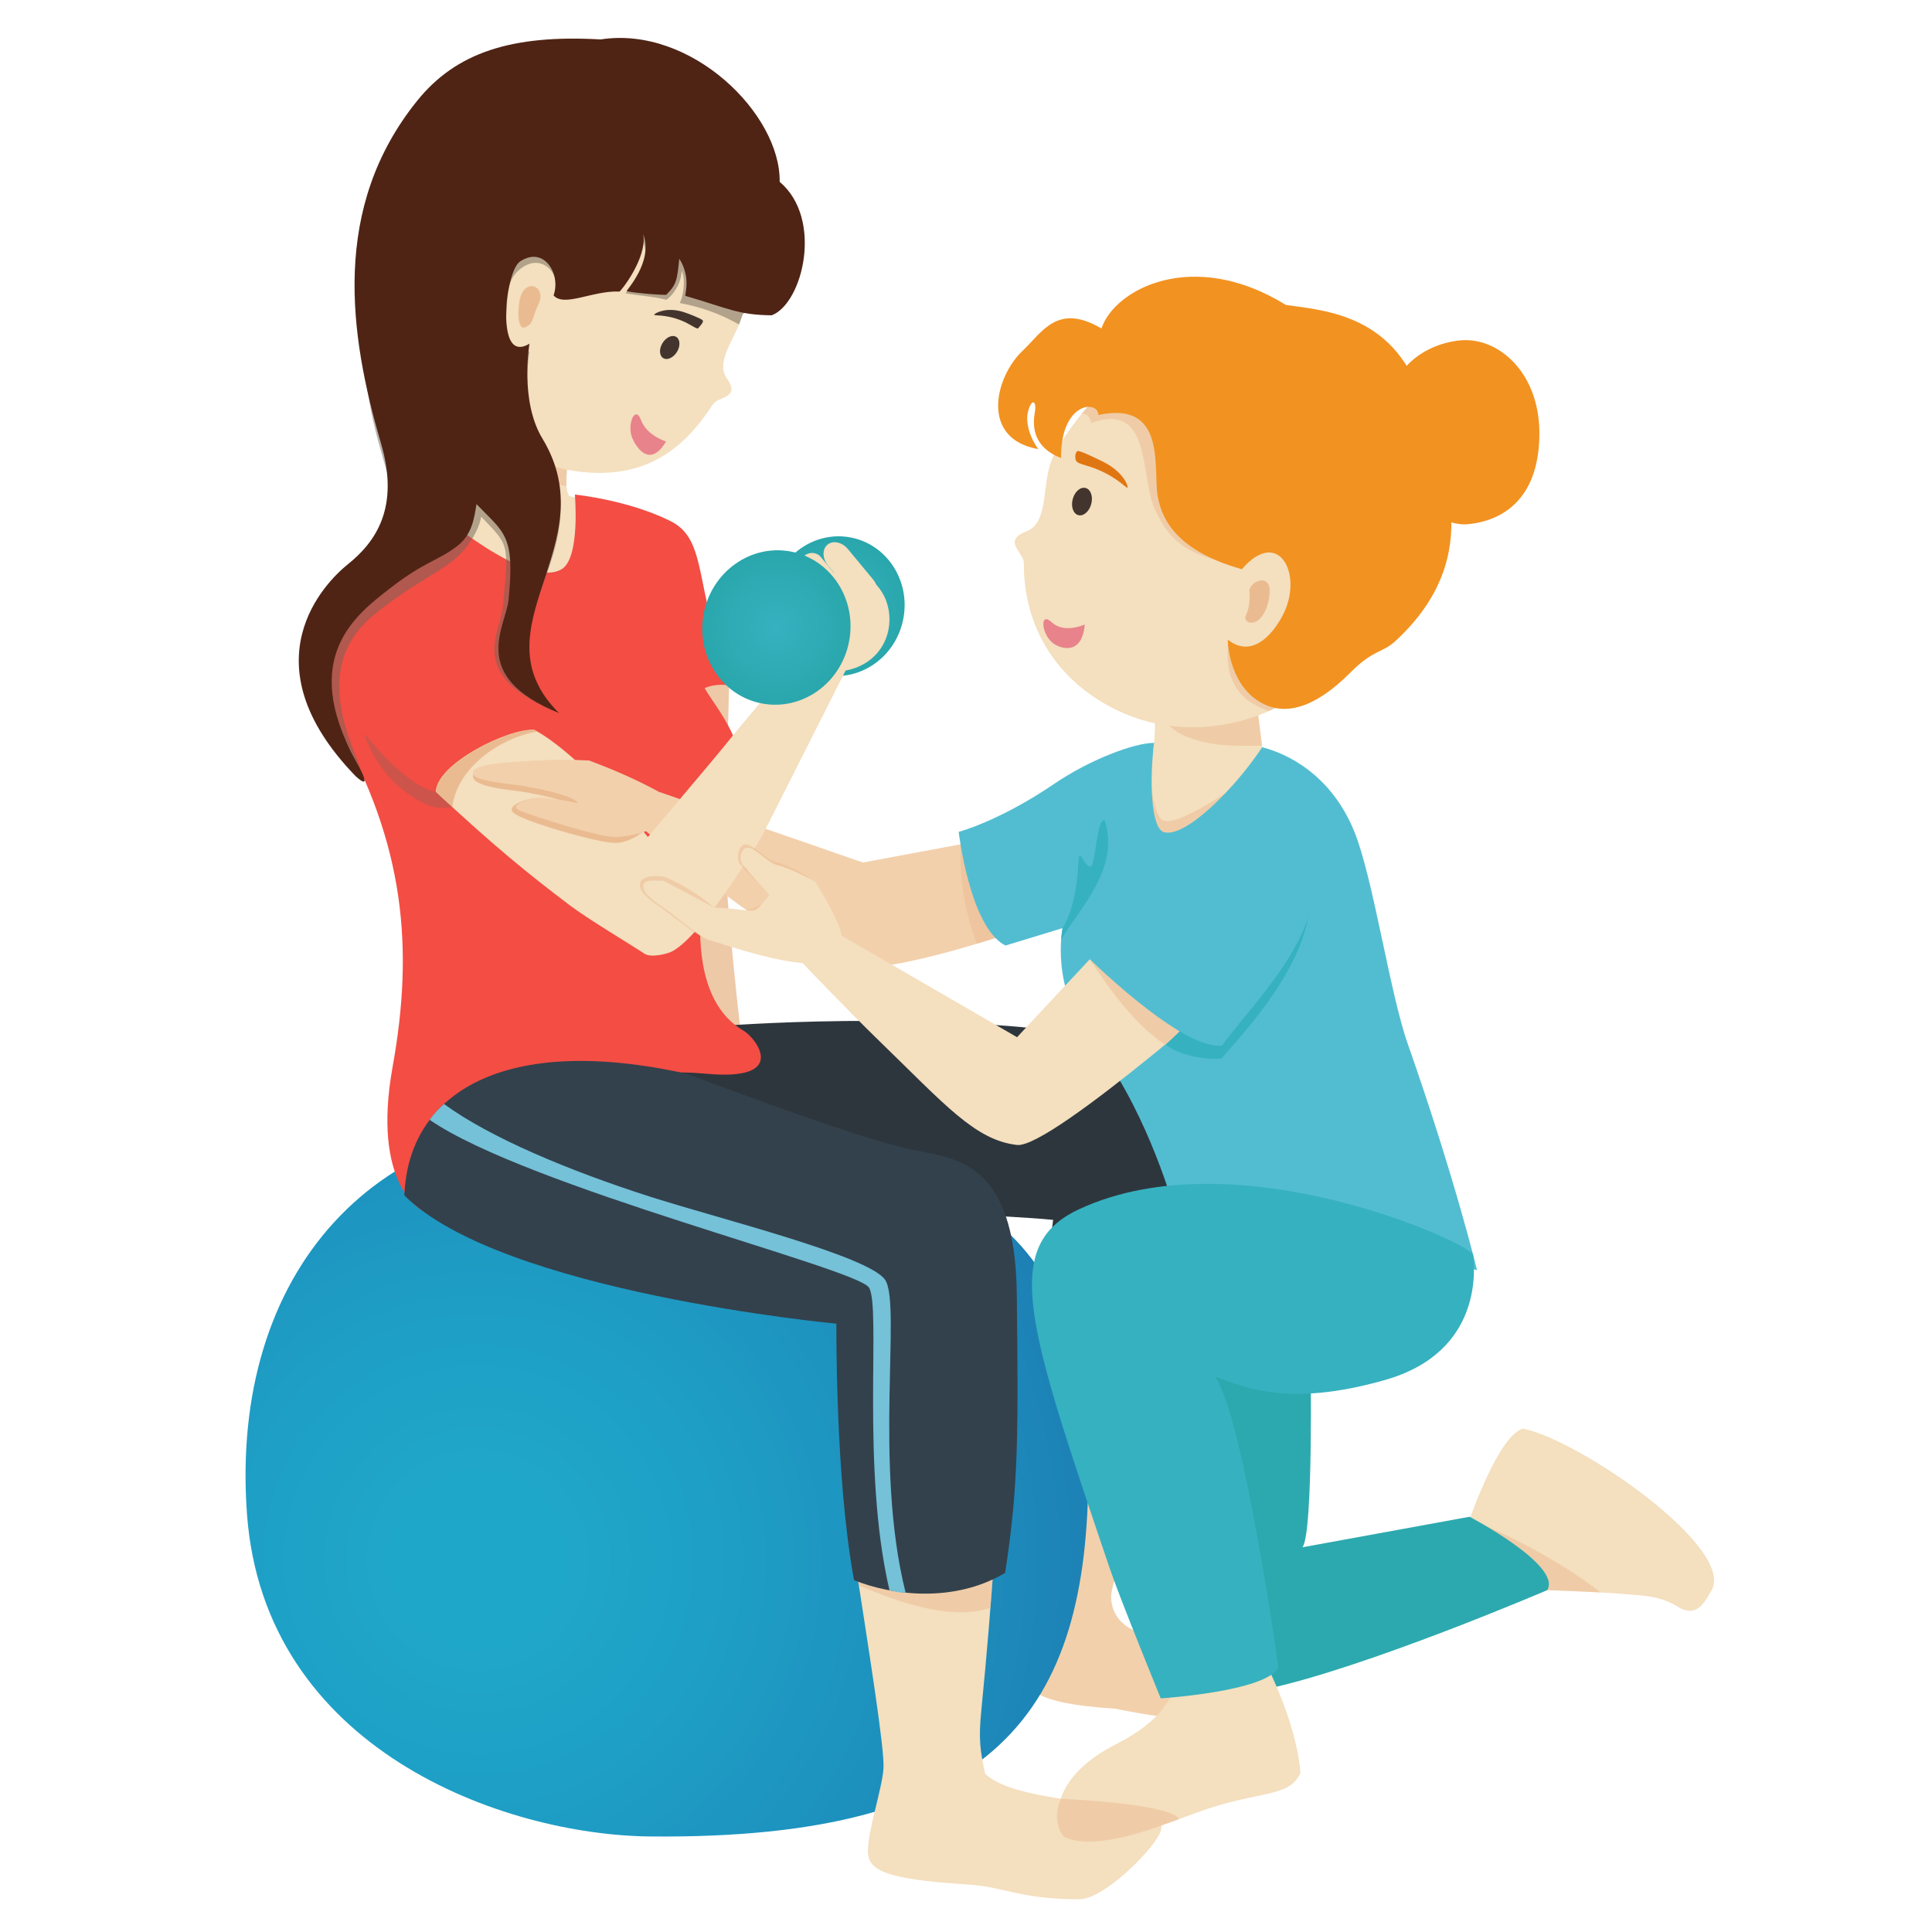 <?xml version="1.0" encoding="utf-8"?>
<!-- Generator: Adobe Illustrator 16.0.3, SVG Export Plug-In . SVG Version: 6.00 Build 0)  -->
<!DOCTYPE svg PUBLIC "-//W3C//DTD SVG 1.1//EN" "http://www.w3.org/Graphics/SVG/1.1/DTD/svg11.dtd">
<svg version="1.1" id="Capa_1" xmlns="http://www.w3.org/2000/svg" xmlns:xlink="http://www.w3.org/1999/xlink" x="0px" y="0px"
	 width="250px" height="250px" viewBox="0 0 250 250" enable-background="new 0 0 250 250" xml:space="preserve">
<g>
	<path fill="#EEC9A7" d="M94.366,88.155c0,0-0.467,15.507-0.504,21.54c-0.041,7.021,2.188,25.615,2.188,25.615h-8.106l-0.729-24.733
		l0.974-21.351L94.366,88.155z"/>
	<path fill="#F4DFBE" d="M149.175,90.932c0,0,1.844,7.672-3.959,15.526c1.019,1.12,2.18,10.706,5.841,11.782
		c5.506,1.616,13.897-8.56,13.897-8.56l-2.231-17.858L149.175,90.932z"/>
	<path opacity="0.5" fill="#EABB91" d="M150.442,106.139c-1.044-0.578-1.407-4.078-1.832-6.461
		c-0.621,2.113-1.663,4.437-3.395,6.781c1.019,1.12,2.18,10.706,5.841,11.782c5.506,1.616,13.897-8.56,13.897-8.56l-1.329-10.626
		C159.328,102.308,152.183,107.1,150.442,106.139z"/>
	<path fill="#F2D0AC" d="M136.883,175.496c-0.442,4.573-1.637,18.444-2.309,30.585c-1.682,5.583-2.149,7.389-2.088,9.964
		c0.058,2.391,1.035,4.377,11.757,5.054c5.746,1.097,9.069,1.704,15.949,1.278c1.315-0.08,4.255-2.081,1.941-4.585
		c-1.707-1.845-8.923-4.529-11.086-5.33c-2.408-0.894-6.933-1.287-7.272-5.621c-0.234-3.001,7.273-18.934,10.577-32.539
		L136.883,175.496z"/>
	<path fill="#2D363D" d="M94.591,132.673c0,0,32.184-2.394,53.101,2.618c5.629,1.348,9.74,5.364,9.896,16.24
		c0.164,11.21-1.374,17.097-4.917,32.188c-6.211,3.063-17.071-2.946-17.071-2.946s-0.149-17.62,0.673-22.919
		c-11.692-1.224-59.744-1.127-60.462-16.052L94.591,132.673z"/>
	<radialGradient id="SVGID_1_" cx="61.841" cy="201.855" r="81.836" gradientUnits="userSpaceOnUse">
		<stop  offset="0.127" style="stop-color:#1FA7C9"/>
		<stop  offset="0.356" style="stop-color:#1EA0C6"/>
		<stop  offset="0.733" style="stop-color:#1D8FBD"/>
		<stop  offset="1" style="stop-color:#1D80B5"/>
	</radialGradient>
	<path fill="url(#SVGID_1_)" d="M140.828,190.312c0,31.144-11.863,47.736-56.64,47.327c-19.104-0.175-50.033-11.259-52.234-41.785
		c-2.241-31.062,16.482-52.54,47.579-50.852C125.473,147.494,140.828,159.177,140.828,190.312z"/>
	<path fill="#F4DFBE" d="M46.403,92.282c0,0-3.224-4.049-3.232-6.259c-0.038-10.737,12.196-17.337,15.297-22.911
		c1.583-2.844,3.269-12.601,3.269-12.601l12.974,4.251c0,0-2.353,7.798-1.009,9.462c2.375,0.301,9.473,2.358,9.473,2.358
		l1.48,14.212l-21.504,4.78L46.403,92.282z"/>
	<path fill="#F34D44" d="M56.469,66.143c0,0,11.851,10.209,16.239,7.491c2.403-1.488,1.681-9.638,1.681-9.638
		s6.84,0.678,12.339,3.413c4.952,2.462,2.976,8.43,7.851,21.32c0,0-1.692-0.42-3.398,0.311c1.706,3.106,8.958,10.534,1.339,18.252
		c0,0-6.219,20.336,3.699,26.08c1.59,0.922,5.975,6.563-4.795,5.573c-18.026-1.66-35.771,9.224-36.809,17.685
		c0,0-6.571-3.285-3.811-18.589c2.761-15.303,1.585-28.843-7.255-44.317C39.46,86.568,44.473,71.791,56.469,66.143z"/>
	<path fill="#F4DFBE" d="M110.171,198.871c2.411,15.729,4.307,27.413,4.15,29.969c-0.158,2.558-2.071,8.207-2.011,10.78
		c0.057,2.394,2.188,3.553,12.91,4.231c4.811,0.304,6.746,1.907,14.431,1.915c3.381,0.004,10.332-7.168,10.598-9.04
		c0.209-1.479,0.212-1.344-5.724-2.771c-4.568-1.096-13.93-1.42-17.052-4.443c-0.628-2.981-0.877-4.337-0.486-8.254
		c1.543-15.509,1.977-25.549,1.977-25.549L110.171,198.871z"/>
	<path opacity="0.5" fill="#EABB91" d="M128.16,208.057c0.773-9.34,0.805-12.347,0.805-12.347l-18.793,3.161
		c0,0,0.322,2.07,0.939,6.255C115.935,207.203,122.922,209.783,128.16,208.057z"/>
	<path fill="#33414C" d="M88.989,138.976c0,0,21.359,8.164,28.794,9.745c5.706,1.209,13.604,1.254,13.793,18.812
		c0.189,17.557,0.253,24.667-1.514,35.993c-6.608,3.96-14.741,2.899-19.547,0.946c-2.454-13.194-2.285-33.19-2.285-33.19
		s-43.358-4.049-55.904-16.597C52.83,141.344,65.338,133.683,88.989,138.976z"/>
	<path fill="#74C1D8" d="M114.525,165.597c-2.153-3.103-21.359-7.854-30.44-10.759c-10.33-3.307-20.659-7.604-26.63-11.982
		c-0.537,0.475-1.342,1.281-1.851,2.054c12.59,8.681,55.245,19.186,56.841,21.702c1.596,2.516-1.064,23.264,2.656,39.176
		c1.028,0.138,0.638,0.273,2.084,0.294C113.023,189.503,116.675,168.701,114.525,165.597z"/>
	<path fill="#F2D0AC" d="M126.721,108.8l-15.062,2.809l-26.388-9.145l-2.287,4.571c0,0,18.979,16.516,26.939,18.042
		c5.46,1.05,21.746-4.653,21.746-4.653L126.721,108.8z"/>
	<path fill="#52BDD1" d="M139.688,109.638c0.006-0.599,0.01-1.184,0.01-1.738C139.119,108.479,139.3,109.059,139.688,109.638z"/>
	<g>
		<path fill="#F4DFBE" d="M189.941,197.256c0,0,3.833-11.462,7.135-12.394c7.503,1.529,27.793,15.662,24.334,21.044
			c-0.64,0.997-1.711,3.644-4.284,2.013c-2.571-1.625-5.419-1.478-7.568-1.698c-1.862-0.188-9.343-0.46-9.343-0.46L189.941,197.256z
			"/>
		<path opacity="0.5" fill="#EABB91" d="M200.215,205.761c0,0,4,0.146,6.879,0.298c-4.696-3.838-14.579-8.989-17.437-9.407
			L200.215,205.761z"/>
		<path fill="#2CA9AE" d="M169.577,175.47c0,0,0.416,22.876-1.04,24.748l21.628-3.951c0,0,11.992,6.305,10.05,9.494
			c0,0-23.495,10.081-36.496,12.835c-11.911,2.523-8.421-44.997-8.421-44.997L169.577,175.47z"/>
		<g>
			<path fill="#F4DFBE" d="M163.089,213.844c0,0,4.638,8.388,5.189,15.606c-1.311,2.628-3.583,2.334-9.564,3.872
				c-6.524,1.678-13.258,6.041-21.098,4.339c-1.313-1.875-1.781-7.604,6.816-11.971c8.6-4.369,7.719-9.117,7.719-9.117
				L163.089,213.844z"/>
			<path opacity="0.5" fill="#EABB91" d="M137.273,232.761c-0.961,2.351-0.344,3.919,0.343,4.9
				c4.12,2.016,12.287-1.312,14.965-2.274C151.347,233.345,137.273,232.761,137.273,232.761z"/>
		</g>
		<path opacity="0.5" fill="#EABB91" d="M126.721,108.8l-2.431,0.452c-0.141,4.398,0.485,8.472,2.107,12.87
			c3.344-0.996,5.272-1.697,5.272-1.697L126.721,108.8z"/>
		<path fill="#52BDD1" d="M124.054,107.644c0,0,1.433,12.388,6.055,14.708l7.386-2.251c0,0-1.652,7.851,3.85,14.55
			c6.556,7.986,10.211,20.51,10.211,20.51s16.356-1.532,20.935,2.112c4.574,3.643,18.634,7.076,18.634,7.076
			s-2.854-11.894-8.959-29.265c-2.375-6.768-4.478-21.584-6.972-27.614c-2.497-6.03-7.089-9.516-11.863-10.784
			c-3.502,5.289-9.883,11.728-12.682,11.007c-1.766-0.453-1.902-6.858-1.315-11.564c-2.602,0-8.347,2.189-12.889,5.281
			C129.299,106.271,124.054,107.644,124.054,107.644z"/>
		<path fill="#36B1C0" d="M142.954,106.147c-1.077-0.288-1.198,5.919-1.824,6.002c-0.627,0.083-1.103-1.481-1.432-1.439
			c-0.33,0.041,0.104,5.598-2.203,9.391c-0.067,0.446-0.153,1.075-0.181,1.457C139.832,117.4,144.918,112.345,142.954,106.147z"/>
		<path fill="#36B1C0" d="M157.207,178.116c3.506,1.207,9.115,4.132,22.009,0.456c12.891-3.674,11.549-14.804,11.409-16.193
			c-0.137-1.385-30.569-15.418-51.003-5.901c-10.268,4.782-6.592,15.225,3.937,46.356c1.363,4.031,6.64,16.934,6.64,16.934
			s13.564-0.861,15.229-3.98C165.427,215.787,160.896,183.196,157.207,178.116z"/>
	</g>
	<g>
		<radialGradient id="SVGID_2_" cx="108.379" cy="78.44" r="8.862" gradientUnits="userSpaceOnUse">
			<stop  offset="0" style="stop-color:#36B1C0"/>
			<stop  offset="1" style="stop-color:#29A7AC"/>
		</radialGradient>
		<path fill="url(#SVGID_2_)" d="M116.886,80.086c-0.95,4.908-5.53,8.15-10.228,7.241c-4.697-0.909-7.736-5.627-6.787-10.534
			c0.95-4.907,5.53-8.151,10.228-7.241C114.796,70.46,117.836,75.18,116.886,80.086z"/>
		<g>
			<path fill="#F4DFBE" d="M106.106,74.773c-3.627,1.769-5.39,5.621-3.942,8.593c1.459,2.971,5.596,4.527,9.231,2.754
				c3.632-1.772,4.482-5.965,3.032-8.941C112.97,74.203,109.739,72.992,106.106,74.773z"/>
			<path fill="#F4DFBE" d="M104.083,71.911c-0.648,0.534-0.747,1.494-0.219,2.123l2.274,2.75c0.526,0.632,1.478,0.712,2.129,0.166
				l0,0c0.648-0.54,0.748-1.492,0.224-2.128l-2.274-2.74C105.69,71.444,104.733,71.371,104.083,71.911L104.083,71.911z"/>
			<path fill="#F4DFBE" d="M107.077,70.48c-0.71,0.589-0.677,1.8,0.076,2.706l3.25,3.921c0.751,0.904,1.931,1.159,2.641,0.572l0,0
				c0.709-0.591,0.675-1.804-0.078-2.714l-3.248-3.914C108.965,70.144,107.788,69.891,107.077,70.48L107.077,70.48z"/>
			<path fill="#F4DFBE" d="M102.2,74.457c-0.612,0.521-0.813,1.431-0.377,1.957l1.932,2.207c0.438,0.524,1.296,0.526,1.911,0.016
				l0,0c0.625-0.519,0.771-1.366,0.333-1.889l-1.879-2.269C103.682,73.949,102.829,73.949,102.2,74.457L102.2,74.457z"/>
			<path fill="#F4DFBE" d="M100.442,76.73c-0.584,0.489-0.483,1.583,0.225,2.437l3.479,3.979c0.708,0.859,1.351,0.882,1.939,0.392
				l0,0c0.586-0.489,0.482-1.58-0.23-2.437l-3.191-3.563C101.952,76.68,101.026,76.244,100.442,76.73L100.442,76.73z"/>
		</g>
		<path fill="#F4DFBE" d="M69.139,94.441c6.024,3.213,14.698,13.865,14.698,13.865s8.754-10.328,10.213-12.159
			c2.132-2.678,8.936-10.675,8.936-10.675l6.585,0.993l-11.054,21.901c0,0-7.384,12.454-11.466,14.702
			c-0.8,0.44-2.866,0.857-3.628,0.357c-2.216-1.457-7.291-4.466-9.693-6.28c-5.399-4.075-9.92-7.759-17.327-14.681
			C56.464,98.858,65.727,94.232,69.139,94.441z"/>
		<path fill="#EABB91" d="M69.523,94.662c-0.245-0.148-0.146-0.093-0.384-0.22c-3.413-0.209-12.675,4.417-12.737,8.023
			c0.74,0.692,1.444,1.343,2.13,1.973C59.087,99.436,64.647,95.458,69.523,94.662z"/>
		<radialGradient id="SVGID_3_" cx="100.462" cy="81.2" r="9.797" gradientUnits="userSpaceOnUse">
			<stop  offset="0" style="stop-color:#36B1C0"/>
			<stop  offset="1" style="stop-color:#29A7AC"/>
		</radialGradient>
		<path fill="url(#SVGID_3_)" d="M109.867,83.02c-1.05,5.425-6.112,9.008-11.306,8.004c-5.193-1.006-8.553-6.22-7.503-11.646
			c1.05-5.423,6.113-9.009,11.307-8.003C107.555,72.379,110.917,77.596,109.867,83.02z"/>
	</g>
	<path fill="#EABB91" d="M83.667,107.248c0,0-1.842,1.76-3.988,1.827c-2.146,0.067-12.12-2.833-13.237-3.902
		c-1.008-0.965,1.818-1.861,2.728-1.861c0.828,0,5.579,1.384,5.579,1.384s0.097-0.992-7.188-2.256
		c-1.138-0.197-6.917-0.572-6.324-2.225c0.521-0.672,1.999-0.677,5.304-0.849c2.039-0.106,5.15-0.433,9.709-0.186
		c2.893,1.095,5.176,2.2,8.435,3.967L83.667,107.248z"/>
	<path fill="#F2D0AC" d="M83.59,107.562c0,0-1.766,0.675-3.912,0.743c-2.146,0.067-10.59-2.713-12.039-3.255
		c-1.281-0.479-1.341-0.969,1.075-1.737c1.274-0.406,6.033,0.613,6.033,0.613s0.097-0.992-7.188-2.256
		c-1.138-0.197-5.87-0.546-6.324-1.454c-0.455-0.91,1.999-1.448,5.304-1.62c2.039-0.106,5.15-0.434,9.709-0.187
		c2.893,1.095,5.763,2.288,9.021,4.056L83.59,107.562z"/>
	<g>
		<path fill="#F4DFBE" d="M148.563,116.036l-16.958,18.179l-22.875-13.242l-5.206,3.301c0,0,5.964,6.268,10.226,10.399
			c8.532,8.272,12.428,12.866,17.855,13.486c4.502,0.517,31.942-23.892,31.942-23.892L148.563,116.036z"/>
		<path opacity="0.5" fill="#EABB91" d="M148.624,115.907l-7.638,8.19c2.735,4.114,5.994,8.649,9.857,11.119
			c7.253-5.917,12.767-11.078,12.767-11.078L148.624,115.907z"/>
		<g>
			<path fill="#36B1C0" d="M141.74,123.872c0,0,17.699-22.109,23.795-16.357c10.435,9.843-2.516,23.807-7.492,29.473
				c-1.582,0.144-4.952-0.172-7.199-1.771c-0.03-0.021,1.828-1.75,1.796-1.772C147.512,129.771,141.74,123.872,141.74,123.872z"/>
			<path fill="#52BDD1" d="M140.317,123.442c0,0,18.842-23.254,25.109-17.691c11.422,10.148-1.816,22.054-7.298,29.534
				C152.821,135.947,140.317,123.442,140.317,123.442z"/>
		</g>
		<path opacity="0.5" fill="#EABB91" d="M91.356,121.484c-1.128-0.329-4.096-2.838-5.846-4.06c-0.909-0.636-2.884-1.866-2.692-3.105
			c0.159-1.024,2.237-1.027,2.96-0.882c0.724,0.145,3.553,1.446,6.626,3.999c1.597,0.49,4.948,1.294,7.354-1.529
			c0.277-0.135-3.072-2.754-3.64-3.72c-0.924-0.723-0.596-1.864-0.409-2.292c0.831-1.9,3.028,1.199,4.505,1.592
			c1.556,0.413,3.812,1.372,5.052,2.638c1.376,2.175,2.176,3.643,2.743,5.227C111.059,127.891,95.403,122.659,91.356,121.484z"/>
		<path fill="#F4DFBE" d="M91.7,121.624c-1.129-0.328-3.971-2.863-5.72-4.086c-0.909-0.634-2.764-1.801-2.749-2.829
			c0.016-1.038,1.539-0.709,2.645-0.745l6.528,3.471c6.005,0.275,4.686,1.294,7.093-1.529c0.277-0.135-2.364-2.567-2.932-3.532
			c-0.924-0.723-0.794-1.641-0.607-2.067c0.832-1.902,3.029,1.199,4.505,1.593c1.556,0.411,3.249,1.23,5.026,2.188
			c1.376,2.176,2.595,4.429,3.161,6.012C111.699,128.641,95.747,122.8,91.7,121.624z"/>
	</g>
	<g>
		<path opacity="0.5" fill="#EABB91" d="M74.711,54.762l-12.974-4.251c0,0-0.628,2.463-1.473,5.936
			c4.072,2.27,8.086,5.935,13.043,6.436C73.115,59.001,74.711,54.762,74.711,54.762z"/>
		<path fill="#F4DFBE" d="M78.032,13.079c-12.279-0.891-23.011,9.132-23.979,22.384c-0.958,13.253,9.652,24.778,21.934,25.671
			c7.673,0.56,12.455-2.937,16.275-8.831c0.67-1.041,3.635-0.723,1.789-3.338c-1.789-2.537,2.039-6.08,2.29-9.59
			C97.303,26.127,90.308,13.971,78.032,13.079z"/>
		<path opacity="0.5" fill="#716658" d="M78.584,9.177c12.241-3.93,22.457,6.599,22.302,15.34
			c5.243,4.414-0.615,12.871-4.792,16.179c-0.149,0.467-0.466,1.29-0.466,1.29c-2.537-1.434-5.017-2.278-7.675-2.777
			c0.483-0.791,0.798-3.121,0.255-4.173c-0.103,2.35-1.907,3.786-2.018,3.752c-1.437-0.41-3.822-0.559-5.241-0.839
			c-0.147-0.028,3.66-3.112,2.278-6.68c-0.698,2.75-3.518,5.941-3.662,5.936c-3.45-0.154-6.223,2.135-7.725,1.212
			c0.978-2.727-1.625-5.931-4.541-3.595c-1.892,1.517-1.603,3.812-1.734,5.301c-0.222,2.52-0.098,7.175,2.945,5.342
			c0,0-1.292,7.377,1.675,12.275c8.375,13.826-9.141,23.438,1.934,34.436c-11.79-4.778-7.411-10.071-7.058-13.612
			c0.845-8.459,0.777-7.95-2.792-11.698c-0.295,1.763-1.781,4.255-3.778,5.776c-2.49,1.899-5.896,3.44-10.191,6.996
			c-8.814,7.3-1.685,18.186-1.502,20.571c-13.168-14.158-1.239-24.633,1.6-26.906c3.624-2.904,3.332-6.638,0.909-14.902
			C45.15,44.22,45.765,28.144,56.91,14.33C61.904,8.142,71.543,5.301,78.584,9.177z"/>
		<path fill="#4F2415" d="M77.722,5.102c11.734-1.818,23.319,9.683,23.165,18.425c5.68,4.782,2.999,15.72-1.018,17.273
			c-4.38-0.047-5.612-0.896-11.181-2.513c-0.126-0.038,0.776-2.399-0.79-4.806c-0.277,2.715-0.342,3.353-1.704,4.675
			c-1.009,0-3.68-0.194-5.1-0.476c-0.147-0.026,3.516-3.835,2.135-7.402c0.568,3.079-2.927,7.454-3.071,7.448
			c-3.45-0.154-7.183,2.065-8.525,0.493c0.977-2.728-1.218-6.453-4.331-4.389c-1.026,0.681-1.603,3.813-1.734,5.302
			c-0.222,2.52-0.098,7.175,2.945,5.343c0,0-1.292,7.376,1.675,12.273c8.375,13.826-8.925,24.52,2.149,35.519
			c-11.79-4.779-6.883-11.123-6.529-14.665c0.845-8.459-0.584-8.623-4.151-12.371c-0.295,1.763-0.533,3.937-2.529,5.458
			c-2.491,1.899-4.198,1.98-8.605,5.396c-4.441,3.442-11.858,8.953-4.466,22.392c0.474,0.863,2.267,4.045-0.02,1.979
			c-14.323-14.764-3.875-25.154-1.038-27.428c3.625-2.904,6.734-7.354,4.312-15.619c-4.159-14.181-6.462-30.571,4.683-44.385
			C58.985,6.836,66.153,4.442,77.722,5.102z"/>
		
			<ellipse transform="matrix(0.852 0.523 -0.523 0.852 36.379 -38.697)" fill="#43352E" cx="86.646" cy="45.008" rx="1.097" ry="1.61"/>
		<path fill="#43352E" d="M84.661,40.709c-0.115,0.213,1.352-0.12,3.598,0.803c1.07,0.438,1.977,1.17,2.092,0.955
			c0.054-0.1,0.816-0.811,0.556-1.039c-0.296-0.259-1.874-0.868-2.46-1.053C86.263,39.689,84.775,40.496,84.661,40.709z"/>
		<path fill="#E8838B" d="M86.194,57.124c0,0-2.481-0.713-3.25-2.769c-0.77-2.058-1.874,0.68-1.101,2.397
			C82.33,57.847,84.065,60.662,86.194,57.124z"/>
		<path fill="#EABB91" d="M67.972,42.343c1.126-0.495,0.802-1.099,1.742-3.083c0.991-2.094-1.572-3.38-2.376-0.802
			C66.981,39.601,66.846,42.836,67.972,42.343z"/>
	</g>
	<g>
		<path opacity="0.5" fill="#EABB91" d="M149.175,90.381c0,0,0.937,3.637,4.407,4.958s6.126,1.165,9.725,1.157l-0.584-4.674
			L149.175,90.381z"/>
		<path fill="#F4DFBE" d="M168.602,45.812c11.627,6.479,15.388,21.899,8.397,34.448c-6.986,12.551-22.083,17.474-33.707,10.997
			c-7.268-4.045-10.85-10.843-10.811-18.433c0.008-1.337-2.862-2.805,0.36-4.078c3.123-1.231,1.762-6.703,3.619-10.025
			C143.447,46.173,156.978,39.335,168.602,45.812z"/>
		<path fill="#43352E" d="M141.205,65.225c-0.261,0.969-1.01,1.613-1.669,1.434c-0.663-0.175-0.986-1.109-0.725-2.078
			c0.258-0.971,1.007-1.614,1.668-1.435C141.142,63.323,141.466,64.253,141.205,65.225z"/>
		<path fill="#E07612" d="M145.912,63.089c-0.077,0.244-1.111-1.182-3.898-2.341c-1.325-0.551-2.337-0.673-2.678-1.005
			c-0.338-0.333-0.22-1.428,0.205-1.379c0.485,0.053,2.584,1.077,3.266,1.419C145.338,61.061,145.991,62.841,145.912,63.089z"/>
		<g>
			<path opacity="0.5" fill="#EABB91" d="M141.186,54.739c-0.012-0.413-0.357-1.295-1.208-1.188
				c-0.06,0.008,1.201-1.378,1.146-1.408c-3.446-1.872-12.245-2.937-9.491-5.538c2.562-2.417,6.14-2.739,9.76-0.378
				c1.685-5.115,12.318-12.972,24.304-5.56c5.223,0.746,14.46,1.284,17.833,12.944c2.114,7.302,6.889,17.308-5.406,28.588
				c-1.565,1.439-3.77,3.549-6.527,6.309c-2.187,2.181-2.131,2.684-6.509,3.112c-0.102,0.01-0.861,0.391-0.956,0.359
				c-6.088-2.095-5.228-7.081-5.244-8.903c3.344,2.65,6.796-1.129,7.865-3.598c2.095-4.833-0.39-11.464-6.34-6.175
				c-5.537-1.499-8.483-1.982-10.962-7.381C147.446,61.553,149.12,51.873,141.186,54.739z"/>
			<path fill="#F29220" d="M142.133,53.698c-0.051-1.995-4.903-1.684-4.832,5.568c-2.224-0.843-3.985-2.58-3.401-5.847
				c0.307-1.721-0.474-1.886-0.895-0.058c-0.251,1.078,0.031,2.931,1.356,4.757c-7.623-1.356-5.568-9.394-2.039-12.725
				c2.56-2.417,4.511-6.246,10.208-2.886c1.685-5.115,11.868-10.463,23.854-3.051c5.222,0.745,14.46,1.284,17.833,12.944
				c2.114,7.301,8.59,19.32-3.705,30.6c-1.564,1.438-2.849,1.111-5.607,3.871c-2.185,2.181-6.562,6.14-10.876,4.447
				c-4.258-1.672-5.133-6.68-5.149-8.542c3.344,2.649,6.201-1.166,7.326-3.608c2.331-5.065-0.828-10.937-5.513-5.514
				c-9.305-2.616-10.46-7.327-10.868-9.364C149.143,60.917,151.145,51.75,142.133,53.698z"/>
			<path fill="#F29220" d="M199.194,55.938c0.049,8.134-4.257,11.383-9.172,11.886c-4.915,0.502-9.631-5.978-10.328-12.812
				c-0.695-6.836,4.303-10.461,9.216-10.962C193.825,43.549,199.15,48.154,199.194,55.938z"/>
		</g>
		<path fill="#E8838B" d="M140.363,80.808c0,0-2.641,1.231-4.245-0.268c-1.606-1.499-1.375,1.443,0.08,2.638
			C137.123,83.941,140.032,84.923,140.363,80.808z"/>
		<path fill="#EABB91" d="M161.649,76.356c0.408-1.378,2.731-2.012,2.643,0.188c-0.104,2.538-1.304,3.781-1.935,3.955
			c-1.234,0.338-1.234-0.675-1.234-0.675S161.931,78.519,161.649,76.356z"/>
	</g>
	<path opacity="0.3" fill="#716658" d="M47.147,94.9c0,0,5.289,6.839,9.255,7.564c1.322,1.313,1.858,1.691,2.13,1.973
		c-0.62,0.019-1.907,0.361-3.37-0.354C48.666,101.053,47.147,94.9,47.147,94.9z"/>
</g>
</svg>
